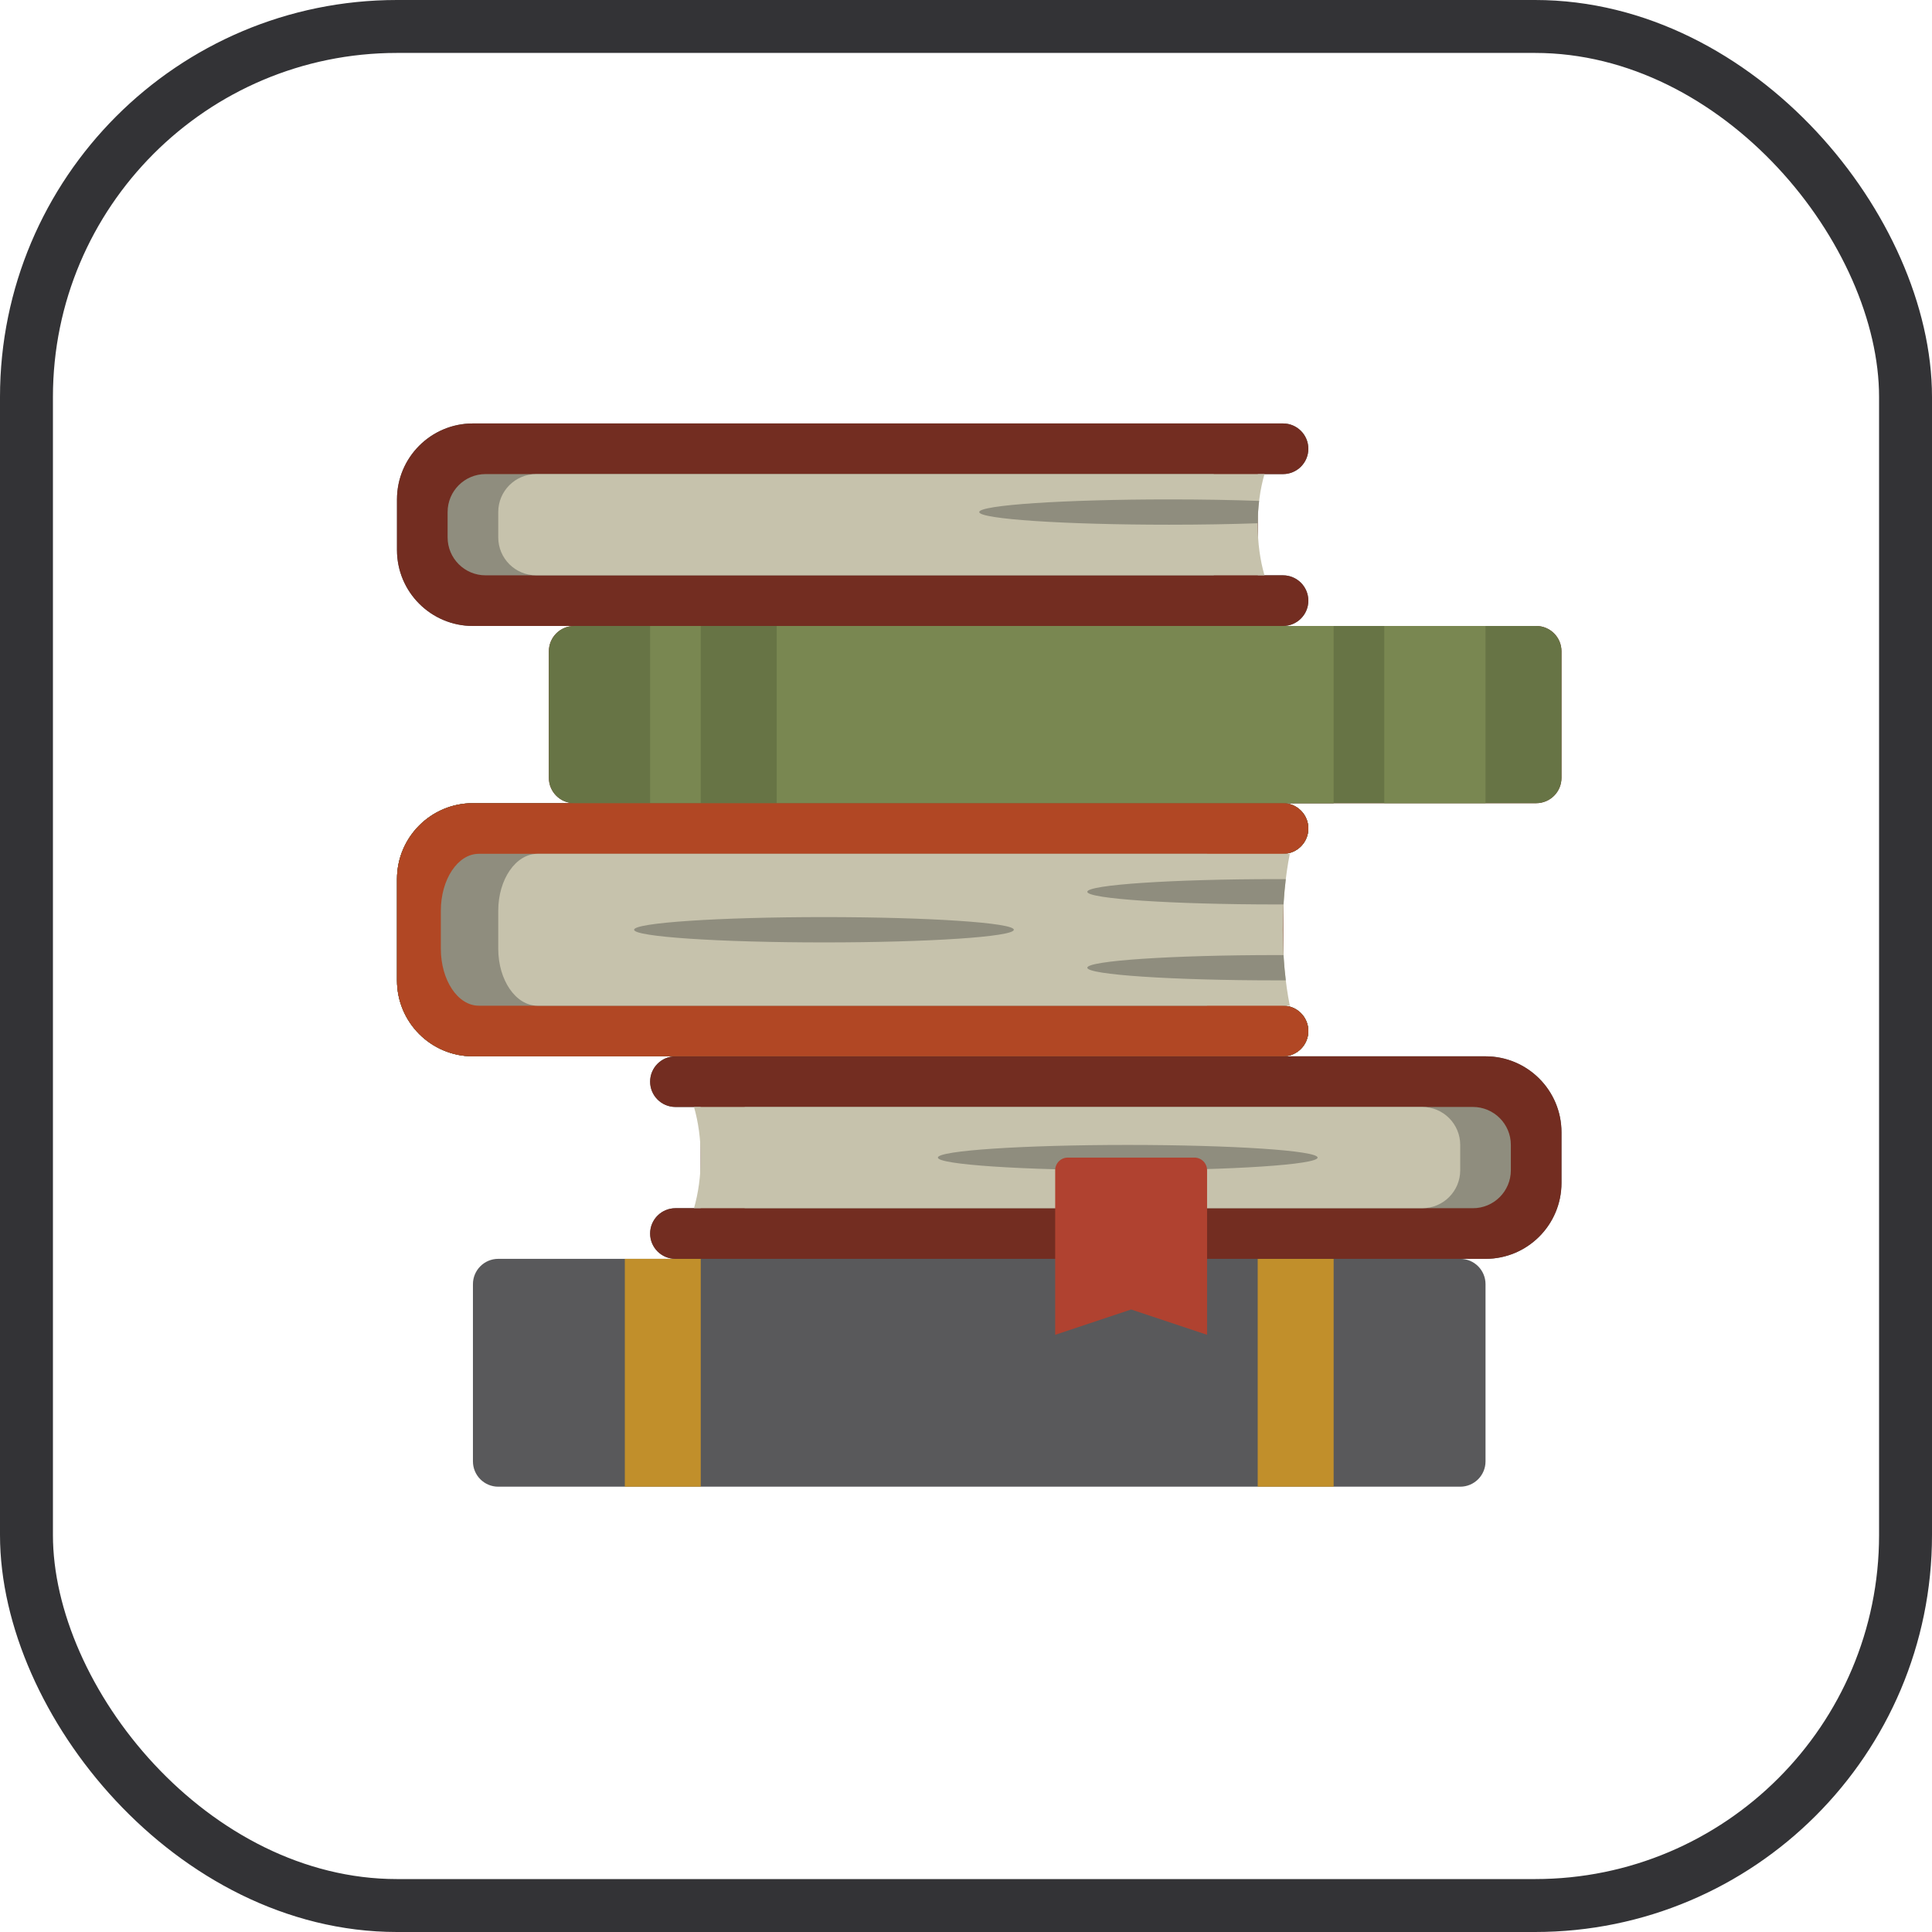 <?xml version="1.0" encoding="UTF-8"?>
<svg width="73px" height="73px" viewBox="0 0 73 73" version="1.1" xmlns="http://www.w3.org/2000/svg" xmlns:xlink="http://www.w3.org/1999/xlink">
    <!-- Generator: Sketch 51.3 (57544) - http://www.bohemiancoding.com/sketch -->
    <title>algorithms-and-datastructures/datastructures/queues-and-stacks</title>
    <desc>Created with Sketch.</desc>
    <defs>
        <rect id="path-1" x="0" y="0" width="69" height="69" rx="14"></rect>
    </defs>
    <g id="algorithms-and-datastructures/datastructures/queues-and-stacks" stroke="none" stroke-width="1" fill="none" fill-rule="evenodd">
        <g id="container" transform="translate(2, 2)">
            <mask id="mask-2" fill="white">
                <use xlink:href="#path-1"></use>
            </mask>
            <rect stroke="#333336" stroke-width="2" x="-1" y="-1" width="71" height="71" rx="14"></rect>
        </g>
        <g id="books" transform="translate(15, 16)" fill-rule="nonzero">
            <path d="M44,26.783 L44,28.696 C44,30.281 42.715,31.565 41.13,31.565 L40.174,31.565 C40.702,31.565 41.13,31.993 41.13,32.522 L41.13,39.217 C41.13,39.746 40.702,40.174 40.174,40.174 L3.826,40.174 C3.298,40.174 2.87,39.746 2.87,39.217 L2.87,32.522 C2.87,31.993 3.298,31.565 3.826,31.565 L10.522,31.565 C9.993,31.565 9.565,31.137 9.565,30.609 C9.565,30.08 9.993,29.652 10.522,29.652 L11.478,29.652 L11.478,25.826 L10.522,25.826 C9.993,25.826 9.565,25.398 9.565,24.87 C9.565,24.341 9.993,23.913 10.522,23.913 L2.87,23.913 C1.285,23.913 0,22.628 0,21.043 L0,17.217 C0,15.633 1.285,14.348 2.87,14.348 L14.348,14.348 L14.348,7.652 L2.87,7.652 C1.285,7.652 0,6.367 0,4.783 L0,2.87 C0,1.285 1.285,0 2.87,0 L30.609,0 L31.565,0 L33.478,0 C34.007,0 34.435,0.428 34.435,0.957 C34.435,1.485 34.007,1.913 33.478,1.913 L32.522,1.913 L32.522,5.739 L33.478,5.739 C34.007,5.739 34.435,6.167 34.435,6.696 C34.435,7.224 34.007,7.652 33.478,7.652 L35.391,7.652 L35.391,14.348 L33.478,14.348 C34.007,14.348 34.435,14.776 34.435,15.304 C34.435,15.833 34.007,16.261 33.478,16.261 L33.478,22 C34.007,22 34.435,22.428 34.435,22.957 C34.435,23.485 34.007,23.913 33.478,23.913 L41.13,23.913 C42.715,23.913 44,25.198 44,26.783 Z" id="XMLID_227_" fill="#59595B"></path>
            <path d="M11.478,40.174 L8.609,40.174 L8.609,31.565 L11.478,31.565 L11.478,40.174 Z M35.391,31.565 L32.522,31.565 L32.522,40.174 L35.391,40.174 L35.391,31.565 Z" id="XMLID_243_" fill="#C18F2B"></path>
            <path d="M35.391,14.348 L33.478,14.348 C34.007,14.348 34.435,14.776 34.435,15.304 C34.435,15.833 34.007,16.261 33.478,16.261 L33.478,22 C34.007,22 34.435,22.428 34.435,22.957 C34.435,23.485 34.007,23.913 33.478,23.913 L41.13,23.913 C42.715,23.913 44,25.198 44,26.783 L44,28.696 C44,30.281 42.715,31.565 41.13,31.565 L13.391,31.565 L12.435,31.565 L10.522,31.565 C9.993,31.565 9.565,31.137 9.565,30.609 C9.565,30.08 9.993,29.652 10.522,29.652 L11.478,29.652 L11.478,25.826 L10.522,25.826 C9.993,25.826 9.565,25.398 9.565,24.87 C9.565,24.341 9.993,23.913 10.522,23.913 L2.87,23.913 C1.285,23.913 0,22.628 0,21.043 L0,17.217 C0,15.633 1.285,14.348 2.87,14.348 L6.696,14.348 C6.167,14.348 5.739,13.92 5.739,13.391 L5.739,8.609 C5.739,8.08 6.167,7.652 6.696,7.652 L2.87,7.652 C1.285,7.652 0,6.367 0,4.783 L0,2.87 C0,1.285 1.285,0 2.87,0 L30.609,0 L31.565,0 L33.478,0 C34.007,0 34.435,0.428 34.435,0.957 C34.435,1.485 34.007,1.913 33.478,1.913 L32.522,1.913 L32.522,5.739 L33.478,5.739 C34.007,5.739 34.435,6.167 34.435,6.696 C34.435,7.224 34.007,7.652 33.478,7.652 L35.391,7.652 L43.043,7.652 C43.572,7.652 44,8.08 44,8.609 L44,13.391 C44,13.92 43.572,14.348 43.043,14.348 L35.391,14.348 Z" id="XMLID_226_" fill="#732D21"></path>
            <path d="M42.087,27.261 L42.087,28.217 C42.087,29.01 41.445,29.652 40.652,29.652 L13.135,29.652 C13.298,29.089 13.391,28.436 13.391,27.739 C13.391,27.042 13.298,26.389 13.135,25.826 L40.652,25.826 C41.445,25.826 42.087,26.468 42.087,27.261 Z M1.913,3.348 L1.913,4.304 C1.913,5.097 2.555,5.739 3.348,5.739 L30.865,5.739 C30.702,5.176 30.609,4.523 30.609,3.826 C30.609,3.129 30.702,2.476 30.865,1.913 L3.348,1.913 C2.555,1.913 1.913,2.555 1.913,3.348 Z" id="XMLID_225_" fill="#8F8D7E"></path>
            <path d="M40.174,27.261 L40.174,28.217 C40.174,29.01 39.532,29.652 38.739,29.652 L11.222,29.652 C11.385,29.089 11.478,28.436 11.478,27.739 C11.478,27.042 11.385,26.389 11.222,25.826 L38.739,25.826 C39.532,25.826 40.174,26.468 40.174,27.261 Z M3.826,3.348 L3.826,4.304 C3.826,5.097 4.468,5.739 5.261,5.739 L32.778,5.739 C32.615,5.176 32.522,4.523 32.522,3.826 C32.522,3.129 32.615,2.476 32.778,1.913 L5.261,1.913 C4.468,1.913 3.826,2.555 3.826,3.348 Z" id="XMLID_88_" fill="#C6C2AC"></path>
            <path d="M34.785,27.739 C34.785,28.003 31.573,28.217 27.611,28.217 C23.649,28.217 20.437,28.003 20.437,27.739 C20.437,27.475 23.649,27.261 27.611,27.261 C31.573,27.261 34.785,27.475 34.785,27.739 Z M29.174,2.87 C25.212,2.87 22,3.084 22,3.348 C22,3.612 25.212,3.826 29.174,3.826 C30.384,3.826 31.523,3.806 32.523,3.771 C32.525,3.48 32.543,3.198 32.576,2.927 C31.564,2.89 30.405,2.87 29.174,2.87 Z" id="XMLID_221_" fill="#8F8D7E"></path>
            <path d="M30.609,34.435 L27.739,33.478 L24.87,34.435 L24.87,28.217 C24.87,27.953 25.084,27.739 25.348,27.739 L30.13,27.739 C30.395,27.739 30.609,27.953 30.609,28.217 L30.609,34.435 Z" id="XMLID_1408_" fill="#B04230"></path>
            <path d="M44,8.609 L44,13.391 C44,13.92 43.572,14.348 43.043,14.348 L33.478,14.348 C34.007,14.348 34.435,14.776 34.435,15.304 C34.435,15.833 34.007,16.261 33.478,16.261 L33.478,22 C34.007,22 34.435,22.428 34.435,22.957 C34.435,23.485 34.007,23.913 33.478,23.913 L32.522,23.913 L31.565,23.913 L2.87,23.913 C1.285,23.913 0,22.628 0,21.043 L0,17.217 C0,15.633 1.285,14.348 2.87,14.348 L6.696,14.348 C6.167,14.348 5.739,13.92 5.739,13.391 L5.739,8.609 C5.739,8.08 6.167,7.652 6.696,7.652 L43.043,7.652 C43.572,7.652 44,8.08 44,8.609 Z" id="XMLID_1407_" fill="#677445"></path>
            <path d="M35.391,14.348 L14.348,14.348 L14.348,7.652 L35.391,7.652 L35.391,14.348 Z M11.478,7.652 L9.565,7.652 L9.565,14.348 L11.478,14.348 L11.478,7.652 Z M41.13,7.652 L37.304,7.652 L37.304,14.348 L41.13,14.348 L41.13,7.652 Z" id="XMLID_1357_" fill="#798751"></path>
            <path d="M34.435,22.957 C34.435,23.485 34.007,23.913 33.478,23.913 L32.522,23.913 L31.565,23.913 L2.87,23.913 C1.285,23.913 0,22.628 0,21.043 L0,17.217 C0,15.633 1.285,14.348 2.87,14.348 L31.565,14.348 L32.522,14.348 L33.478,14.348 C34.007,14.348 34.435,14.776 34.435,15.304 C34.435,15.833 34.007,16.261 33.478,16.261 L33.478,22 C34.007,22 34.435,22.428 34.435,22.957 Z" id="XMLID_1401_" fill="#B14724"></path>
            <path d="M3.091,16.261 L30.609,16.261 C30.446,17.105 30.352,18.085 30.352,19.13 C30.352,20.176 30.446,21.156 30.609,22 L3.091,22 C2.299,22 1.657,21.036 1.657,19.848 L1.657,18.413 C1.657,17.224 2.299,16.261 3.091,16.261 Z" id="XMLID_1395_" fill="#8F8D7E"></path>
            <path d="M5.308,16.261 L33.735,16.261 C33.567,17.105 33.47,18.085 33.47,19.13 C33.47,20.176 33.567,21.156 33.735,22 L5.308,22 C4.49,22 3.826,21.036 3.826,19.848 L3.826,18.413 C3.826,17.224 4.49,16.261 5.308,16.261 Z" id="XMLID_1371_" fill="#C6C2AC"></path>
            <path d="M16.133,18.652 C20.095,18.652 23.307,18.866 23.307,19.13 C23.307,19.395 20.095,19.609 16.133,19.609 C12.171,19.609 8.959,19.395 8.959,19.13 C8.959,18.866 12.17,18.652 16.133,18.652 Z M33.257,17.217 C29.295,17.217 26.083,17.432 26.083,17.696 C26.083,17.96 29.295,18.174 33.257,18.174 C33.338,18.174 33.418,18.174 33.498,18.174 C33.517,17.845 33.546,17.525 33.583,17.218 C33.475,17.218 33.366,17.217 33.257,17.217 Z M33.498,20.087 C33.418,20.087 33.338,20.087 33.257,20.087 C29.295,20.087 26.083,20.301 26.083,20.565 C26.083,20.829 29.295,21.043 33.257,21.043 C33.366,21.043 33.475,21.043 33.583,21.043 C33.546,20.736 33.517,20.416 33.498,20.087 Z" id="XMLID_1361_" fill="#8F8D7E"></path>
        </g>
    </g>
</svg>